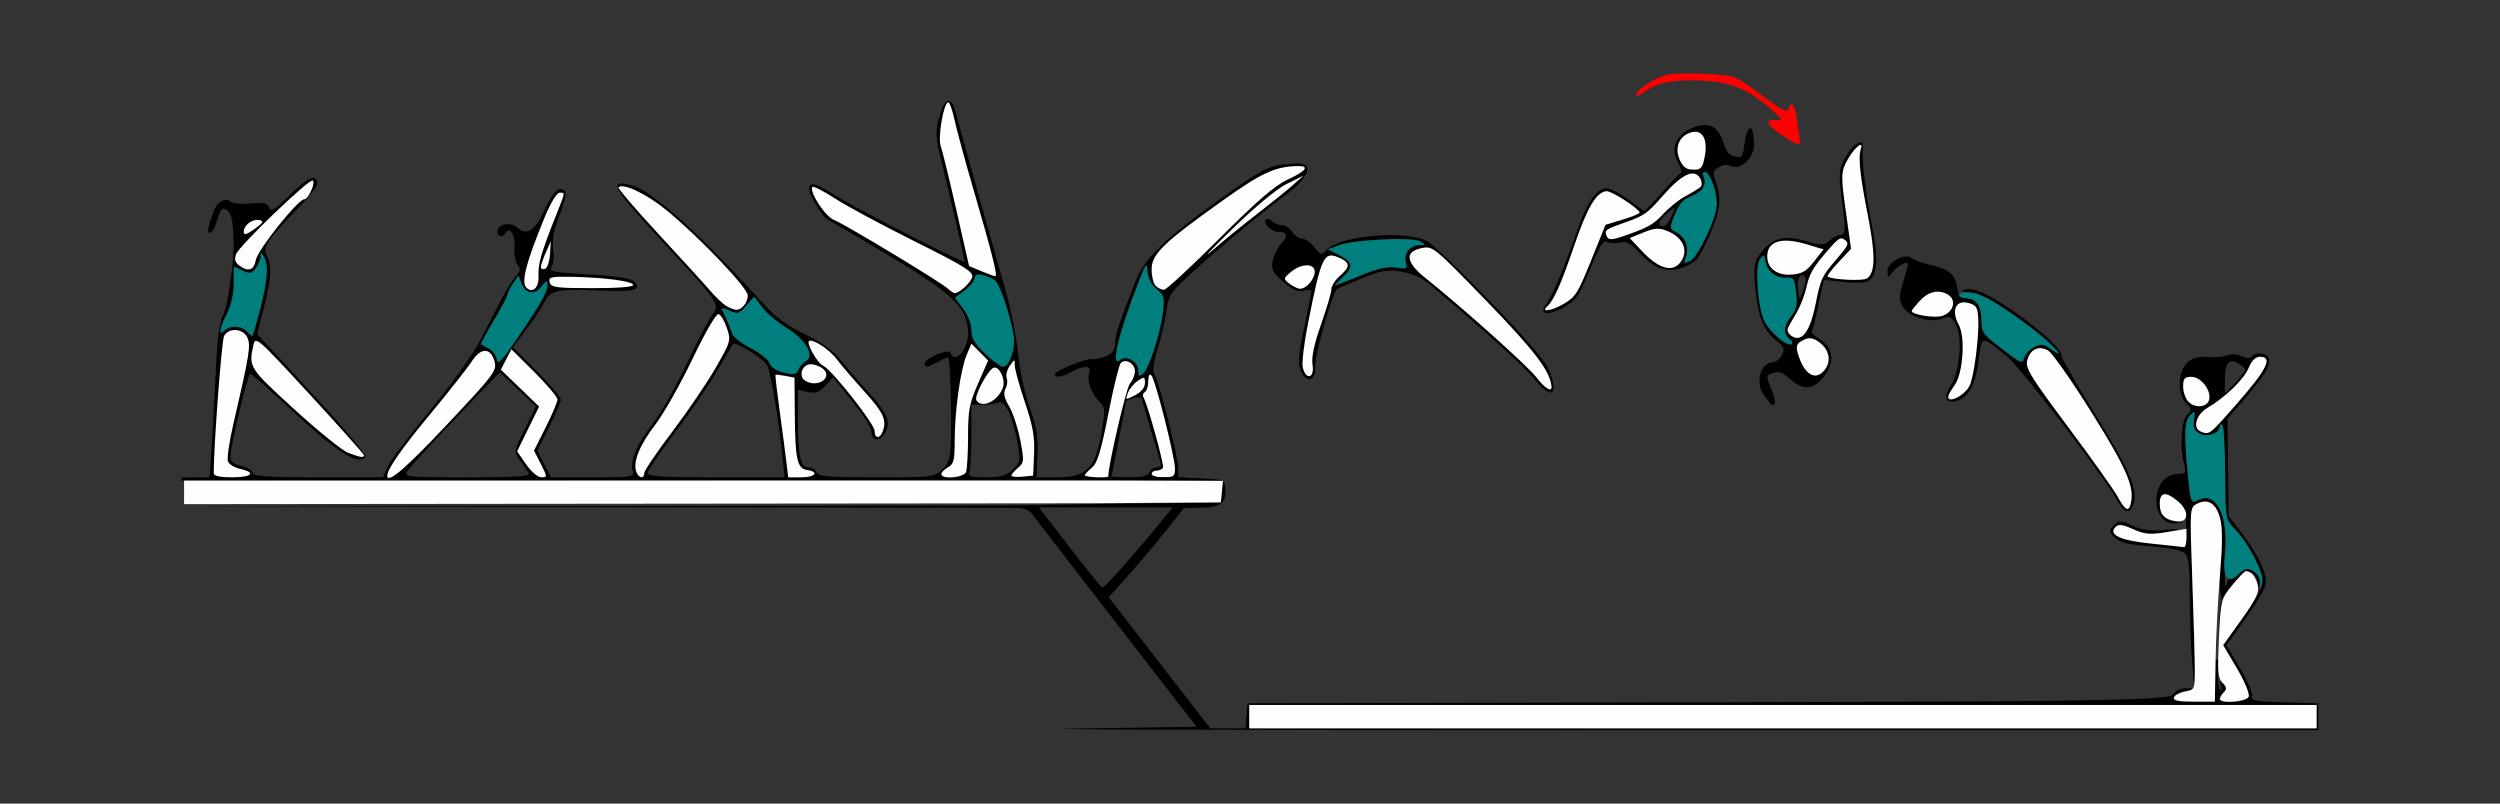 <?xml version="1.0" encoding="UTF-8" standalone="no"?>
<!-- Created with Inkscape (http://www.inkscape.org/) -->

<svg
   xmlns:dc="http://purl.org/dc/elements/1.1/"
   xmlns:cc="http://creativecommons.org/ns#"
   xmlns:rdf="http://www.w3.org/1999/02/22-rdf-syntax-ns#"
   xmlns:svg="http://www.w3.org/2000/svg"
   xmlns="http://www.w3.org/2000/svg"
   xmlns:sodipodi="http://sodipodi.sourceforge.net/DTD/sodipodi-0.dtd"
   xmlns:inkscape="http://www.inkscape.org/namespaces/inkscape"
   id="svg3336"
   version="1.1"
   inkscape:version="0.91 r13725"
   width="700"
   height="225"
   viewBox="0 0 700 225"
   sodipodi:docname="bb930301.svg">
  <rect x="0" y="0" width="700" height="225" fill="#333333" stroke="none"/>
  <defs
     id="defs3340" />
  <sodipodi:namedview
     pagecolor="#b1b1b1"
     bordercolor="#666666"
     borderopacity="1"
     objecttolerance="10"
     gridtolerance="10"
     guidetolerance="10"
     inkscape:pageopacity="0"
     inkscape:pageshadow="2"
     inkscape:window-width="1663"
     inkscape:window-height="939"
     id="namedview3338"
     showgrid="false"
     inkscape:zoom="1.4142136"
     inkscape:cx="354.92394"
     inkscape:cy="136.59162"
     inkscape:window-x="0"
     inkscape:window-y="0"
     inkscape:window-maximized="0"
     inkscape:current-layer="svg3336" />
  <g
     id="g4471"
     transform="translate(-13.993,2.399)">
    <g
       transform="matrix(0.743,0.581,-0.581,0.743,212.237,-231.823)"
       id="g4442">
      <path
         inkscape:connector-curvature="0"
         style="fill:#000000"
         d="m 445.672,14.066 c -1.031,0.132 -1.625,2.616 -1.105,6.244 0.581,4.054 1.362,5.222 7.539,11.25 5.615,5.48 6.653,6.926 5.6,7.803 -0.711,0.592 -1.423,2.153 -1.582,3.469 -0.231,1.908 -1.235,2.753 -4.963,4.182 -6.432,2.465 -8.879,5.429 -8.879,10.754 0,3.873 0.462,4.724 5.375,9.92 5.784,6.117 9.54,8.24 14.58,8.24 2.661,0 3.267,0.389 3.639,2.338 0.253,1.33 -0.103,2.794 -0.826,3.396 -2.732,2.275 -0.38,7.98 3.791,9.195 3.897,1.135 4.283,1.147 4.283,0.131 0,-0.483 -1.66,-1.815 -3.689,-2.959 -3.446,-1.943 -3.602,-2.208 -2.344,-4.01 1.055,-1.511 2.176,-1.869 5.168,-1.652 5.164,0.374 7.408,-1.713 7.408,-6.891 0,-5.28 -3.122,-8.372 -7.887,-7.814 -1.945,0.228 -3.331,-0.019 -3.334,-0.594 -0.003,-0.541 -1.49,-3.888 -3.305,-7.436 -1.815,-3.548 -3.18,-6.555 -3.033,-6.684 0.147,-0.129 2.456,-1.574 5.129,-3.211 2.673,-1.637 5.113,-3.777 5.422,-4.754 0.904,-2.856 -1.866,-6.963 -8.635,-12.812 -7.881,-6.811 -15.33,-14.248 -16.738,-16.713 -0.586,-1.025 -1.145,-1.452 -1.613,-1.393 z m 11.037,41.564 c 0.705,0.032 1.483,1.195 2.256,3.42 1.182,3.402 1.055,3.443 -1.664,0.539 -1.171,-1.251 -1.846,-2.733 -1.5,-3.295 0.283,-0.459 0.588,-0.679 0.908,-0.664 z"
         id="path4394" />
      <path
         inkscape:connector-curvature="0"
         style="fill:#fefefe"
         d="m 470.554,75.786 c -3.285,-2.061 -3.55,-2.771 -2.07,-5.545 0.657,-1.232 1.959,-1.813 4.061,-1.813 3.891,0 6.435,2.638 6.023,6.245 -0.386,3.384 -3.668,3.84 -8.014,1.113 z"
         id="path4411" />
      <path
         inkscape:connector-curvature="0"
         style="fill:#fefefe"
         d="m 462.449,71.071 c -0.212,-0.681 -0.59,-3.023 -0.839,-5.206 -0.249,-2.183 -1.354,-5.836 -2.456,-8.119 -1.604,-3.323 -1.948,-5.522 -1.727,-11.032 0.247,-6.164 0.471,-6.881 2.145,-6.881 1.721,0 1.844,0.519 1.553,6.562 -0.289,6.017 -0.031,7.124 3.104,13.313 3.902,7.702 4.14,11.812 0.712,12.3 -1.159,0.165 -2.281,-0.257 -2.493,-0.938 z"
         id="path4409" />
      <path
         inkscape:connector-curvature="0"
         style="fill:#fefefe"
         d="m 444.764,58.276 c -3.311,-3.67 -0.861,-7.518 6.631,-10.42 l 4.907,-1.9 0,4.498 c 0,3.705 -0.462,4.943 -2.621,7.018 -3.041,2.923 -6.707,3.254 -8.916,0.805 z"
         id="path4407" />
      <path
         inkscape:connector-curvature="0"
         style="fill:#fefefe"
         d="m 462.159,46.162 0.481,-5.391 -8.256,-7.969 c -7.578,-7.315 -8.308,-8.338 -8.889,-12.465 -0.581,-4.119 0.234,-7.35 1.183,-4.691 0.873,2.445 4.585,6.296 13.451,13.953 9.351,8.076 12.576,12.284 11.652,15.204 -0.437,1.381 -8.04,6.75 -9.559,6.75 -0.3,0 -0.328,-2.426 -0.064,-5.391 z"
         id="path3416" />
      <path
         inkscape:connector-curvature="0"
         style="fill:#007f7f"
         d="m 455.834,73.677 c -3.923,-1.735 -12.617,-11.228 -12.617,-13.776 0,-1.952 0.102,-1.984 1.709,-0.525 2.193,1.991 5.613,1.983 7.817,-0.019 1.635,-1.484 1.908,-1.397 4.98,1.59 2.527,2.457 3.251,3.913 3.251,6.539 0,3.736 1.339,5.629 3.98,5.629 0.956,0 1.477,0.422 1.16,0.938 -0.815,1.323 -6.946,1.099 -10.28,-0.376 z"
         id="path3412" />
    </g>
    <path
       sodipodi:nodetypes="ccsccsssssssssssscsssssssssssccssscssccsscscscccccccccccsccccsssssccsccccscccscccccsccsccscsccsccccscccsssscsssscccccsssssssccccssccc"
       inkscape:connector-curvature="0"
       id="path4372"
       d="m 646.646,96.574 c -0.158,-0.004 -0.315,0.001 -0.469,0.016 -0.74,0.069 -1.407,0.349 -1.725,0.865 -0.35,0.568 -1.387,0.522 -2.799,-0.123 -1.272,-0.581 -2.979,-0.699 -3.939,-0.271 -0.932,0.415 -3.446,0.646 -5.588,0.514 -2.917,-0.18 -4.384,0.25 -5.842,1.713 -2.559,2.567 -2.657,8.74 -0.178,11.227 1.641,1.646 1.659,1.888 0.234,3.318 -1.624,1.631 -2.023,8.949 -0.758,13.893 0.59,2.305 0.41,2.578 -1.695,2.578 -3.519,0 -6.092,3.106 -6.092,7.354 0,4.281 2.492,7.068 5.764,6.443 2.107,-0.402 2.1,-0.422 -0.203,-0.545 -3.135,-0.168 -4.627,-1.78 -4.627,-5.002 0,-3.139 1.598,-3.379 4.939,-0.742 2.078,1.64 2.391,2.611 2.414,7.506 0.025,5.301 -0.09,5.598 -2.027,5.195 -1.13,-0.235 -5.291,-0.695 -9.246,-1.02 -7.481,-0.615 -10.557,-2.231 -8.387,-4.408 0.807,-0.809 1.893,-0.682 4.385,0.51 3.491,1.67 7.472,1.865 12.127,0.598 1.866,-0.508 0.987,-0.589 -2.629,-0.242 -4.084,0.392 -6.357,0.104 -9.152,-1.16 -3.479,-1.574 -3.821,-1.58 -5.285,-0.111 -1.464,1.469 -1.446,1.689 0.277,3.418 1.428,1.433 3.697,1.991 10.094,2.484 5.126,0.395 8.753,1.139 9.576,1.965 0.985,0.988 1.328,4.02 1.332,11.809 0.003,5.764 0.275,13.961 0.605,18.215 l 0.547,7.051 c 0.217,-0.837 0.242,-2.169 0.242,-4.486 0,-3.086 -0.321,-14.558 -0.715,-25.492 -0.701,-19.463 -0.676,-19.903 1.203,-20.912 3.094,-1.661 5.44,-0.269 6.557,3.891 0.726,2.706 0.722,7.241 -0.016,16.115 -0.564,6.792 4.266,20.71 -1.225,23.832 l -0.197,11.482 -5.918,0.002 c -4.32,0.001 -5.815,-0.315 -5.531,-1.17 0.214,-0.645 1.616,-1.389 3.115,-1.654 1.171,-0.207 1.839,-0.355 2.221,-0.924 l -2.105,0 c -1.361,0 -2.994,0.82 -3.729,1.871 -1.291,1.849 -42.579,1.874 -150.1,2.109 l -108.793,0.238 -0.291,3.516 -0.289,3.516 -4.914,0 -4.912,0 -14.236,-18.367 -14.236,-18.365 5.193,-5.775 c 2.856,-3.176 7.608,-8.803 10.561,-12.506 l 5.367,-6.734 4.793,-0.062 c 5.461,-0.073 7.174,-1.45 6.723,-5.398 -0.112,-0.978 -0.27,-1.736 -0.643,-2.164 l -0.299,3.045 -0.293,3.047 -37.383,0.484 c -7.624,0.099 -14.097,0.205 -18.937,0.305 -8.211,0.17 -235.717,0.323 -232.155,0.398 4.265,0.09 230.776,0.158 232.393,0.397 2.161,0.319 2.729,0.943 3.757,2.333 1.022,1.381 11.679,15.198 23.686,30.703 l 21.83,28.191 -33.979,0.488 c -18.689,0.268 42.983,0.477 137.049,0.467 l 211.027,-0.018 0,-3.75 0,-3.75 -9.537,-0.268 c -7.946,-0.222 -9.45,-0.496 -9.01,-1.646 0.29,-0.759 -1.203,-4.302 -3.318,-7.873 l -3.844,-6.494 5.154,-7.207 c 2.835,-3.964 5.419,-8.262 5.742,-9.553 0.711,-2.843 -1.727,-8.198 -6.719,-14.756 l -3.555,-4.672 -0.164,-13.609 -0.166,-13.609 4.854,-5.625 c 5.636,-6.533 7.356,-9.465 6.645,-11.324 -0.315,-0.823 -1.453,-1.285 -2.559,-1.311 z m -7.658,2.191 c 0.627,-0.001 1.405,0.329 2.338,0.984 1.845,1.296 1.821,1.39 -1.244,4.744 l -3.127,3.422 0,-4.266 c 0,-3.274 0.654,-4.881 2.033,-4.885 z M 628.254,113.033 c 0.319,-0.066 0.271,0.571 0.041,2.141 -0.309,2.113 0.062,3.026 1.557,3.828 2.162,1.161 5.701,-0.089 5.701,-2.014 0,-0.583 0.308,-0.752 0.686,-0.373 0.377,0.378 0.732,6.46 0.787,13.516 l 0.102,12.828 2.809,2.992 c 4.323,4.606 8.175,12.595 7.457,15.465 -0.332,1.326 -2.923,5.653 -5.758,9.617 l -5.156,7.207 3.846,6.494 c 2.121,3.581 3.603,7.125 3.305,7.904 -0.358,0.936 -1.814,1.414 -4.309,1.414 -3.892,0 -4.582,-0.684 -2.646,-2.625 0.872,-0.875 0.843,-1.385 -0.137,-2.297 -1.029,-0.958 -1.15,-0.863 -0.664,0.518 0.327,0.929 0.222,1.459 -0.23,1.178 -0.453,-0.281 -0.738,-2.518 -0.633,-4.971 0.105,-2.453 0.273,-8.045 0.371,-12.428 0.173,-7.755 0.272,-8.078 3.68,-12.023 3.755,-4.347 6.311,-4.634 7.059,-0.789 l 0.395,2.031 0.127,-2.076 c 0.076,-1.239 -0.662,-2.5 -1.83,-3.127 -1.619,-0.869 -2.345,-0.686 -4.205,1.066 -1.237,1.165 -2.291,1.731 -2.342,1.254 -0.051,-0.477 -0.442,0.188 -0.869,1.477 -0.472,1.425 -0.611,-1.078 -0.354,-6.383 0.661,-13.605 -2.032,-19.754 -7.549,-17.232 -2.037,0.931 -2.104,0.776 -2.844,-6.699 -1.16,-11.709 -1.03,-15.436 0.596,-17.066 0.494,-0.496 0.819,-0.787 1.01,-0.826 z m -323.35,26.645 18.699,0 18.699,0 -4.371,5.391 c -2.405,2.965 -6.72,8.028 -9.59,11.25 -2.87,3.222 -5.429,5.84 -5.686,5.818 -0.257,-0.021 -4.356,-5.082 -9.109,-11.248 z"
       style="fill:#000000" />
    <path
       sodipodi:nodetypes="cssssscssssscsssssscccccsssssssssssssccccscccsssscsscssssssssssccsssscscsccssssssssssssssscccscccscssssssssssscccsscccsssscccsccsssscccccccscsscccssssssccccssscsccccc"
       inkscape:connector-curvature="0"
       id="path4343"
       d="m 279.672,25.881 c -0.928,-0.078 -1.92,1.477 -2.725,4.588 -1.068,4.13 -0.994,5.579 0.613,12.188 2.478,10.191 6.551,27.732 6.551,28.213 0,0.761 -32.031,-15.708 -37.039,-19.043 -6.416,-4.273 -8.203,-3.315 -4.895,2.623 1.218,2.186 2.846,4.282 3.617,4.66 0.771,0.378 8.591,4.975 17.379,10.215 17.918,10.685 21.873,14.587 21.873,21.574 0,4.628 -3.77,8.849 -4.891,5.477 -0.437,-1.316 -7.26,1.545 -7.26,3.045 0,1.213 0.568,1.132 3.785,-0.537 1.517,-0.787 2.798,-1.314 2.846,-1.172 0.458,1.355 0.871,11.491 0.785,19.283 -0.098,8.926 -0.28,9.824 -2.402,11.953 -2.261,2.268 -2.538,2.303 -18.508,2.303 -13.549,0 -16.3,-0.231 -16.75,-1.406 -0.296,-0.773 -1.338,-1.406 -2.318,-1.406 -2.26,0 -2.951,-3.224 -2.951,-13.785 l 0,-7.926 2.783,0.613 c 2.23,0.491 3.213,0.15 4.938,-1.717 l 2.152,-2.33 5.344,6.625 c 2.939,3.644 5.344,7.379 5.344,8.299 0,2.502 1.981,3.245 3.414,1.279 2.303,-3.159 1.432,-5.886 -3.66,-11.457 -2.706,-2.96 -6.386,-7.22 -8.178,-9.465 -2.294,-2.875 -5.278,-5.045 -10.086,-7.334 -4.706,-2.241 -8.191,-4.751 -11.215,-8.078 -18.525,-20.383 -31.378,-32.01 -37.152,-33.609 -6.988,-1.936 -5.759,0.413 8.008,15.289 16.933,18.297 16.588,17.775 14.115,21.258 -1.065,1.5 -4.231,7.631 -7.039,13.625 -2.808,5.994 -7.055,13.441 -9.438,16.547 -4.513,5.883 -6.42,10.482 -5.523,13.316 0.484,1.531 -0.401,1.662 -11.201,1.662 l -11.727,0 -1.902,-3.742 -1.904,-3.744 3.287,-6.545 c 1.808,-3.6 3.285,-7.075 3.285,-7.721 0,-0.645 -3.012,-4.216 -6.695,-7.936 l -6.697,-6.762 3.896,-5.18 c 2.144,-2.848 4.389,-6.258 4.988,-7.578 1.436,-3.163 3.693,-3.617 15.367,-3.096 9.82,0.438 12.015,-0.157 9.578,-2.594 -0.857,-0.857 -5.049,-1.492 -12.725,-1.926 -9.497,-0.537 -11.268,-0.864 -10.393,-1.922 0.611,-0.738 0.841,-2.865 0.549,-5.053 -0.361,-2.703 0.13,-5.402 1.727,-9.488 1.227,-3.141 2.006,-6.078 1.73,-6.525 -1.346,-2.185 -3.539,-0.391 -5.805,4.752 -2.643,5.999 -5.065,7.581 -7.803,5.096 -1.856,-1.685 -5.475,-0.945 -5.475,1.119 0,1.582 1.487,1.784 2.387,0.324 1.165,-1.89 2.715,0.912 2.418,4.369 -0.156,1.819 0.229,3.926 0.855,4.684 0.914,1.105 0.802,1.75 -0.568,3.27 -0.939,1.041 -2.832,4.092 -4.207,6.779 -1.375,2.688 -4.035,7.84 -5.91,11.449 -1.876,3.609 -8.183,12.349 -14.018,19.42 -5.835,7.071 -11.139,14.138 -11.785,15.703 l -1.174,2.846 -18.012,0 c -14.611,0 -18.107,-0.249 -18.516,-1.318 -0.277,-0.725 -1.794,-1.602 -3.371,-1.949 -2.06,-0.454 -2.867,-1.172 -2.867,-2.551 0,-2.721 4.897,-23.248 5.541,-23.227 0.294,0.01 6.001,5.063 12.684,11.23 11.84,10.927 17.351,14.379 19.506,12.217 0.537,-0.538 -5.086,-7.317 -14.678,-17.699 L 86.01,91.125 87.865,83.85 C 89.959,75.639 90.173,71.975 88.719,69.25 c -1.282,-2.403 -0.002,-4.41 8.02,-12.576 3.336,-3.396 6.066,-6.754 6.066,-7.463 0,-3.107 -2.418,-2.203 -7.441,2.783 -4.427,4.394 -5.495,5.062 -5.998,3.746 -0.498,-1.301 -1.475,-1.517 -5.223,-1.156 -2.536,0.244 -5.025,0.031 -5.529,-0.475 -1.331,-1.335 -3.749,-0.117 -4.67,2.352 -1.799,4.823 -2.075,6.352 -1.146,6.352 0.528,0 1.454,-1.655 2.059,-3.678 0.909,-3.044 1.359,-3.517 2.607,-2.734 1.329,0.832 1.728,2.668 1.955,8.99 0.185,5.134 -1.662,17.984 -2.93,20.391 -1.038,1.97 -1.664,6.746 -2.088,15.938 -0.333,7.219 -0.861,16.808 -1.174,21.309 l -0.568,8.184 -7.795,0.107 0,0.842 201.666,-0.182 c 30.767,-0.028 56.518,-0.067 82.127,-0.105 l 0,-0.27 -4.73,-0.354 0,-2.398 c 0,-3.225 -5.505,-24.941 -6.684,-26.365 -0.639,-0.772 -0.326,-3.155 0.984,-7.512 1.055,-3.509 2.159,-8.353 2.453,-10.762 0.495,-4.054 1.106,-4.896 8.199,-11.318 7.161,-6.484 20.901,-17.765 26.332,-21.621 1.313,-0.932 3.074,-2.746 3.914,-4.031 2.224,-3.405 0.666,-4.414 -5.611,-3.627 -4.622,0.579 -6.595,1.645 -17.631,9.527 -15.924,11.374 -21.453,16.789 -24.117,23.611 -4.431,11.343 -5.537,14.745 -5.566,17.117 -0.022,1.8 -0.724,2.74 -2.602,3.488 -1.414,0.563 -3.2,0.931 -3.971,0.816 -1.726,-0.255 -10.272,3.276 -10.277,4.246 -0.005,1.09 2.095,0.773 4.67,-0.703 3.153,-1.808 5.702,-1.807 5.01,0.002 -0.811,2.119 0.403,5.896 2.604,8.104 1.873,1.879 1.905,2.27 0.756,9.008 -1.687,9.893 -4.189,12.417 -12.311,12.42 l -5.873,0.002 0.281,-6.33 c 0.221,-4.988 -0.251,-7.821 -2.223,-13.361 -1.431,-4.021 -2.806,-10.443 -3.215,-15 -0.393,-4.383 -2.048,-12.609 -3.676,-18.281 -4.145,-14.441 -12.775,-45.284 -13.771,-49.219 -0.525,-2.072 -1.208,-3.121 -1.93,-3.182 z m -60.275,67.963 c 1.469,-0.161 8.691,4.427 9.473,6.148 1.006,2.214 3.249,15.86 4.252,25.867 l 0.541,5.391 -19.168,0 c -15.027,0 -19.168,-0.261 -19.168,-1.209 0,-0.665 3.498,-5.833 7.773,-11.484 4.275,-5.651 9.595,-13.439 11.82,-17.307 2.226,-3.867 4.144,-7.156 4.264,-7.309 0.043,-0.055 0.115,-0.087 0.213,-0.098 z m -65.455,7.957 5.035,4.82 5.037,4.818 -3.1,6.305 c -3.088,6.282 -3.094,6.315 -1.34,8.734 0.968,1.335 2.074,2.955 2.457,3.6 0.547,0.921 -3.124,1.172 -17.148,1.172 -16.737,0 -17.786,-0.102 -16.889,-1.641 0.526,-0.902 6.579,-7.529 13.451,-14.725 z m 179.02,7.092 c 0.411,-9.3e-4 0.684,0.075 0.684,0.26 0,0.198 4.181,14.334 5.219,17.645 0.343,1.093 0.017,1.641 -0.979,1.641 -0.822,0 -1.737,0.633 -2.033,1.406 -0.386,1.009 -1.96,1.406 -5.578,1.406 -2.772,0 -5.039,-0.105 -5.037,-0.234 0.002,-0.129 0.886,-4.664 1.967,-10.078 1.081,-5.414 1.992,-10.266 2.023,-10.781 0.034,-0.562 2.502,-1.261 3.734,-1.264 z m -39.08,1.314 c 1.771,-0.142 3.869,4.613 5.066,11.645 0.818,4.806 0.727,5.268 -1.422,7.266 -1.815,1.688 -3.38,2.133 -7.486,2.133 -4.35,0 -5.1,-0.24 -4.625,-1.482 0.312,-0.816 0.566,-5.382 0.566,-10.148 l 0,-8.666 3.039,0.019 c 1.671,0.011 3.7,-0.292 4.512,-0.672 0.115,-0.054 0.232,-0.084 0.35,-0.094 z"
       style="fill:#000000" />
    <path
       style="fill:#fefefe"
       d="m 73.834,130.078 c 0.014,-7.906 2.222,-37.116 2.902,-38.391 1.304,-2.444 5.33,-2.167 6.518,0.449 1.007,2.216 0.631,4.535 -3.919,24.196 -1.144,4.944 -1.827,9.65 -1.518,10.458 0.309,0.808 1.852,1.754 3.429,2.101 4.603,1.014 3.307,2.358 -2.273,2.358 -3.49,0 -5.14,-0.376 -5.138,-1.172 z"
       id="path4211"
       inkscape:connector-curvature="0" />
    <path
       style="fill:#fefefe"
       d="m 122.43,130.8 c 0,-1.853 4.068,-7.671 12.283,-17.569 5.117,-6.165 10.229,-12.655 11.361,-14.422 2.533,-3.955 5.343,-3.948 6.394,0.018 0.681,2.569 -0.102,3.612 -13.02,17.344 -11.807,12.552 -17.018,17.031 -17.018,14.629 z"
       id="path4209"
       inkscape:connector-curvature="0" />
    <path
       style="fill:#fefefe"
       d="m 161.294,127.615 -2.511,-3.635 3.081,-6.268 3.081,-6.268 -5.359,-5.166 -5.359,-5.166 1.478,-2.867 1.478,-2.867 6.455,6.425 c 3.55,3.534 6.455,6.975 6.455,7.646 0,0.671 -1.479,4.166 -3.286,7.767 l -3.286,6.546 1.904,3.743 c 1.839,3.616 1.844,3.743 0.142,3.743 -0.99,0 -2.86,-1.591 -4.272,-3.635 z"
       id="path4207"
       inkscape:connector-curvature="0" />
    <path
       style="fill:#fefefe"
       d="m 192.123,129.588 c -0.891,-2.816 1.002,-7.421 5.411,-13.17 2.321,-3.026 6.996,-11.292 10.388,-18.369 3.708,-7.737 6.619,-12.72 7.3,-12.496 0.623,0.205 1.664,1.975 2.315,3.934 1.146,3.451 1.047,3.797 -3.19,11.166 -2.405,4.182 -7.879,12.234 -12.164,17.892 -4.285,5.658 -7.791,10.832 -7.791,11.497 0,1.796 -1.663,1.464 -2.269,-0.453 z"
       id="path4205"
       inkscape:connector-curvature="0" />
    <path
       style="fill:#fefefe"
       d="m 234.162,126.797 c -0.293,-2.449 -1.139,-8.868 -1.881,-14.264 -0.742,-5.396 -1.264,-9.894 -1.16,-9.995 0.104,-0.101 1.345,0.039 2.758,0.311 l 2.57,0.495 0.093,10.438 c 0.112,12.504 0.675,15.022 3.45,15.425 3.496,0.507 2.281,2.044 -1.617,2.044 l -3.681,0 -0.532,-4.453 z"
       id="path4203"
       inkscape:connector-curvature="0" />
    <path
       style="fill:#fefefe"
       d="m 277.57,130.345 c 0,-0.497 0.841,-1.356 1.869,-1.908 1.592,-0.854 1.869,-1.963 1.869,-7.465 0,-8.292 1.592,-19.767 3.318,-23.91 l 1.347,-3.235 2.351,2.358 2.351,2.358 -2.814,6.432 c -2.446,5.59 -2.814,7.537 -2.814,14.87 0,4.641 -0.255,9.105 -0.567,9.921 -0.622,1.625 -6.909,2.152 -6.909,0.578 z"
       id="path4201"
       inkscape:connector-curvature="0" />
    <path
       style="fill:#fefefe"
       d="m 297.196,130.757 c 0,-0.337 0.825,-1.313 1.833,-2.169 1.719,-1.459 1.759,-1.943 0.639,-7.75 -0.657,-3.406 -2.06,-7.666 -3.119,-9.465 -1.39,-2.364 -1.676,-3.719 -1.028,-4.88 0.493,-0.884 0.651,-2.249 0.351,-3.033 -0.3,-0.784 0.085,-2.329 0.856,-3.433 1.377,-1.972 1.402,-1.974 1.402,-0.1 0,1.049 1.275,5.678 2.833,10.287 2.231,6.598 2.777,9.674 2.57,14.473 l -0.263,6.094 -3.037,0.294 c -1.671,0.162 -3.037,0.018 -3.037,-0.318 z"
       id="path4199"
       inkscape:connector-curvature="0" />
    <path
       style="fill:#fefefe"
       d="m 317.757,130.697 c 0,-0.304 0.881,-1.268 1.957,-2.143 1.526,-1.239 2.54,-4.552 4.6,-15.03 1.453,-7.392 3.026,-13.825 3.494,-14.294 1.348,-1.353 3.968,0.153 3.968,2.281 0,1.064 -0.635,2.639 -1.41,3.498 -1.002,1.111 -5.985,22.489 -6.061,26.006 -0.011,0.514 -6.547,0.196 -6.547,-0.318 z"
       id="path4197"
       inkscape:connector-curvature="0" />
    <path
       style="fill:#fefefe"
       d="m 336.449,130.313 c 0,-0.516 0.606,-0.938 1.347,-0.938 0.741,0 1.562,-0.349 1.825,-0.776 0.443,-0.719 -4.32,-17.921 -5.487,-19.814 -0.286,-0.464 -0.092,-1.108 0.431,-1.432 0.522,-0.324 0.95,-1.703 0.95,-3.065 0,-1.542 0.328,-2.14 0.871,-1.585 1.098,1.123 6.606,22.924 6.606,26.148 0,2.116 -0.385,2.399 -3.271,2.399 -1.799,0 -3.271,-0.422 -3.271,-0.938 z"
       id="path4195"
       inkscape:connector-curvature="0" />
    <path
       style="fill:#fefefe"
       d="m 111.495,124.4 c -1.645,-0.615 -8.479,-6.138 -15.187,-12.273 C 83.732,100.627 83.602,100.422 84.924,94.295 c 0.575,-2.665 0.983,-2.311 15.777,13.731 8.353,9.057 15.187,16.722 15.187,17.033 0,0.78 -0.913,0.643 -4.393,-0.659 z"
       id="path4191"
       inkscape:connector-curvature="0" />
    <path
       style="fill:#fefefe"
       d="m 258.879,118.24 c 0,-1.938 -12.212,-17.391 -14.413,-18.239 -1.492,-0.574 -4.703,-6.139 -3.967,-6.877 0.849,-0.852 5.765,2.32 7.73,4.987 1.082,1.468 4.551,5.526 7.71,9.016 5.501,6.079 6.428,8.118 5.176,11.389 -0.782,2.045 -2.236,1.865 -2.236,-0.277 z"
       id="path4189"
       inkscape:connector-curvature="0" />
    <path
       style="fill:#fefefe"
       d="m 287.375,109.675 c -0.7,-1.136 3.273,-8.602 4.851,-9.116 1.537,-0.501 3.327,3.188 2.624,5.409 -1.223,3.866 -5.937,6.204 -7.475,3.707 z"
       id="path4183"
       inkscape:connector-curvature="0" />
    <path
       style="fill:#fefefe"
       d="m 329.785,107.646 c 0.418,-1.135 1.668,-2.667 2.777,-3.406 1.85,-1.233 2.017,-1.181 2.017,0.622 0,1.231 -1.037,2.503 -2.777,3.406 -2.715,1.409 -2.76,1.395 -2.017,-0.622 z"
       id="path4181"
       inkscape:connector-curvature="0" />
    <path
       style="fill:#fefefe"
       d="m 239.394,104.17 c -1.805,-1.147 -0.93,-4.285 1.27,-4.551 1.023,-0.124 2.658,0.39 3.634,1.143 3.197,2.465 -1.382,5.648 -4.904,3.409 z"
       id="path4179"
       inkscape:connector-curvature="0" />
    <path
       style="fill:#fefefe"
       d="m 217.387,83.286 c -0.975,-0.568 -3.077,-2.558 -4.673,-4.423 -1.596,-1.865 -8.103,-9.002 -14.46,-15.86 -6.357,-6.858 -11.338,-12.69 -11.069,-12.96 1.29,-1.294 7.943,1.912 13.572,6.54 9.186,7.551 22.607,21.642 22.607,23.735 0,1.979 -1.677,4.075 -3.224,4.03 -0.54,-0.016 -1.779,-0.493 -2.753,-1.061 z"
       id="path4175"
       inkscape:connector-curvature="0" />
    <path
       style="fill:#fefefe"
       d="m 279.406,78.427 c -2.044,-1.883 -29.014,-18.148 -31.938,-19.262 -2.429,-0.925 -7.082,-8.115 -5.972,-9.228 0.278,-0.278 3.146,1.203 6.374,3.292 3.228,2.089 13.276,7.491 22.329,12.005 13.734,6.848 16.385,8.496 16.005,9.953 -0.412,1.579 -3.595,4.501 -4.903,4.501 -0.289,0 -1.142,-0.567 -1.895,-1.26 z"
       id="path4173"
       inkscape:connector-curvature="0" />
    <path
       style="fill:#fefefe"
       d="m 161.403,78.157 c -1.554,-1.558 -0.158,-6.939 5.133,-19.798 1.599,-3.887 3.36,-6.797 4.112,-6.797 1.656,0 1.733,-0.474 -1.079,6.619 -4.083,10.299 -4.975,13.425 -4.793,16.784 0.171,3.143 -1.678,4.892 -3.374,3.191 z"
       id="path4171"
       inkscape:connector-curvature="0" />
    <path
       style="fill:#fefefe"
       d="m 167.897,76.641 c -0.381,-1.449 0.296,-1.629 5.789,-1.539 9.195,0.15 17.247,1.176 17.596,2.242 0.194,0.591 -3.987,0.938 -11.323,0.938 -10.289,0 -11.68,-0.189 -12.062,-1.641 z"
       id="path4169"
       inkscape:connector-curvature="0" />
    <path
       style="fill:#fefefe"
       d="m 337.57,77.625 c -0.617,-0.619 -1.121,-2.674 -1.121,-4.568 0,-4.3 3.121,-7.34 19.626,-19.118 11.168,-7.969 14.938,-9.713 21.262,-9.836 3.467,-0.067 2.399,1.377 -2.8,3.783 -3.635,1.683 -8.596,5.967 -19.181,16.567 C 347.502,72.316 340.54,78.75 339.884,78.75 c -0.656,0 -1.697,-0.506 -2.314,-1.125 z"
       id="path4167"
       inkscape:connector-curvature="0" />
    <path
       style="fill:#fefefe"
       d="m 288.696,73.503 -3.36,-1.4 -3.556,-15.661 C 279.825,47.829 277.852,39.765 277.396,38.522 276.519,36.128 278.221,26.25 279.511,26.25 c 0.39,0 1.179,2.215 1.755,4.922 0.576,2.707 2.893,11.25 5.151,18.984 5.381,18.438 6.999,24.854 6.252,24.795 -0.337,-0.027 -2.124,-0.678 -3.972,-1.449 z"
       id="path4165"
       inkscape:connector-curvature="0" />
    <path
       style="fill:#fefefe"
       d="m 80.972,71.931 c -1.168,-0.857 -1.417,-1.747 -0.88,-3.15 0.946,-2.47 20.695,-21.428 21.491,-20.63 0.795,0.797 -1.302,5.287 -2.47,5.287 -1.701,0 -12.893,14.037 -13.46,16.882 -0.6,3.011 -2.078,3.52 -4.681,1.611 z"
       id="path4163"
       inkscape:connector-curvature="0" />
    <path
       style="fill:#fefefe"
       d="m 165.421,72.373 c 0,-0.499 0.631,-2.328 1.403,-4.062 l 1.403,-3.155 -0.235,3.678 c -0.129,2.023 -0.761,3.851 -1.403,4.063 -0.643,0.212 -1.168,-0.024 -1.168,-0.523 z"
       id="path4161"
       inkscape:connector-curvature="0" />
    <path
       style="fill:#fefefe"
       d="m 358.879,61.877 c 6.541,-6.386 12.577,-11.394 15.421,-12.795 l 4.673,-2.302 -2.951,2.626 c -1.623,1.444 -6.224,5.157 -10.225,8.251 -4.001,3.094 -9.613,7.67 -12.47,10.169 -2.857,2.499 -0.359,-0.178 5.552,-5.949 z"
       id="path4159"
       inkscape:connector-curvature="0" />
    <path
       style="fill:#fefefe"
       d="m 82.243,62.522 c 0,-1.887 2.385,-3.678 4.384,-3.292 1.355,0.262 1.098,0.731 -1.357,2.485 -2.269,1.621 -3.027,1.823 -3.027,0.807 z"
       id="path4157"
       inkscape:connector-curvature="0" />
    <path
       id="path4270"
       d="m 233.447,101.92 c -2.126,-0.514 -3.69,-1.54 -4.041,-2.649 -0.315,-0.995 -2.664,-2.873 -5.22,-4.172 -2.556,-1.299 -4.872,-3.084 -5.147,-3.965 -0.427,-1.369 -1.696,-4.365 -2.971,-7.011 -0.191,-0.397 0.791,-0.201 2.183,0.435 2.298,1.05 2.731,0.923 4.711,-1.386 l 2.18,-2.543 2.315,3.045 c 1.274,1.675 4.392,4.301 6.931,5.835 5.216,3.154 7.85,7.759 5.267,9.209 -0.801,0.449 -1.744,1.543 -2.097,2.429 -0.536,1.347 -1.211,1.474 -4.11,0.773 z"
       style="fill:#007f7f"
       inkscape:connector-curvature="0" />
    <path
       id="path4268"
       d="m 332.71,101.398 c 0,-2.515 -3.34,-4.459 -5.117,-2.979 -2.766,2.303 -0.411,-7.576 5.248,-22.012 2.096,-5.346 2.22,-5.475 2.496,-2.601 0.177,1.841 1.181,3.727 2.566,4.819 2.023,1.597 2.215,2.299 1.728,6.351 -0.728,6.065 -3.89,15.855 -5.573,17.256 -1.103,0.918 -1.349,0.766 -1.349,-0.834 z"
       style="fill:#007f7f"
       inkscape:connector-curvature="0" />
    <path
       id="path4266"
       d="m 153.1,98.283 c -0.163,-1.099 -1.138,-2.463 -2.166,-3.031 -1.028,-0.568 -2.031,-1.125 -2.228,-1.237 -0.198,-0.112 1.38,-3.091 3.505,-6.619 2.125,-3.528 3.864,-6.823 3.864,-7.322 0,-0.499 0.702,-1.912 1.56,-3.14 l 1.56,-2.234 0.754,2.046 c 1.148,3.113 3.612,3.604 5.618,1.119 1.538,-1.906 1.722,-1.948 1.708,-0.391 -0.018,1.979 -2.08,5.57 -9.034,15.73 -3.835,5.603 -4.905,6.661 -5.14,5.079 z"
       style="fill:#007f7f"
       inkscape:connector-curvature="0" />
    <path
       id="path4264"
       d="m 289.835,96.672 c -2.948,-2.785 -3.854,-4.342 -3.854,-6.625 0,-1.734 -0.973,-4.264 -2.322,-6.038 l -2.322,-3.053 2.789,-2.068 c 1.534,-1.138 2.789,-2.717 2.789,-3.51 0,-1.445 2.238,-1.213 5.549,0.575 1.326,0.716 4.42,9.749 5.381,15.71 0.561,3.482 -1.222,8.651 -2.984,8.651 -0.645,0 -2.907,-1.638 -5.027,-3.641 z"
       style="fill:#007f7f"
       inkscape:connector-curvature="0" />
    <path
       id="path4262"
       d="m 83.196,90.491 c -1.414,-1.709 -4.812,-1.871 -6.374,-0.304 -1.783,1.788 -1.412,-0.628 0.748,-4.875 1.134,-2.23 1.869,-5.525 1.869,-8.38 l 0,-4.705 2.439,1.115 c 2.094,0.957 2.623,0.862 3.738,-0.668 0.715,-0.98 1.306,-2.44 1.314,-3.244 0.013,-1.286 0.123,-1.292 0.92,-0.055 1.393,2.162 1.113,6.5 -0.937,14.54 -1.029,4.037 -2.021,7.489 -2.203,7.673 -0.183,0.183 -0.864,-0.31 -1.514,-1.096 z"
       style="fill:#007f7f"
       inkscape:connector-curvature="0" />
    <g
       transform="translate(1.746,-12.485)"
       id="g4464">
      <path
         style="fill:#000000"
         d="m 367.031,71.371 c -0.13,0.018 -0.241,0.067 -0.326,0.152 -0.928,0.931 1.523,3.477 3.348,3.477 2.625,0 2.975,1.145 0.998,3.256 -1.025,1.094 -2.117,3.265 -2.428,4.822 -0.485,2.431 -0.074,3.264 2.904,5.887 2.593,2.284 4.031,2.914 5.691,2.496 1.222,-0.308 2.221,-0.275 2.221,0.07 0,0.346 -0.911,4.987 -2.025,10.314 -1.646,7.867 -1.821,10.141 -0.926,12.111 1.705,3.755 4.432,2.686 4.061,-1.592 -0.226,-2.604 4.422,-19.168 5.965,-21.258 0.122,-0.165 3.193,-1.514 6.824,-2.996 5.661,-2.311 7.261,-2.59 11.229,-1.961 2.977,0.472 5.782,1.706 7.867,3.463 14.859,12.52 26.91,23.39 29.461,26.574 4.592,5.732 6.716,4.867 4.377,-1.785 -1.013,-2.88 -5.382,-8.08 -16.426,-19.553 -8.275,-8.596 -16.378,-16.352 -18.006,-17.232 -5.74,-3.105 -24.022,-1.646 -27.881,2.225 -1.812,1.817 -1.842,1.812 -3.709,-0.568 -1.035,-1.32 -2.59,-2.398 -3.457,-2.398 -0.867,0 -2.102,-0.844 -2.744,-1.875 -0.642,-1.031 -1.921,-1.875 -2.842,-1.875 -0.921,0 -2.171,-0.499 -2.779,-1.109 -0.456,-0.458 -1.007,-0.697 -1.396,-0.645 z"
         id="path4337"
         inkscape:connector-curvature="0" />
      <path
         inkscape:connector-curvature="0"
         id="path4187"
         d="m 442.401,115.704 c -2.352,-3.093 -20.757,-19.568 -31.035,-27.779 -5.501,-4.395 -5.903,-7.375 -1.127,-8.355 3.195,-0.656 3.393,-0.495 18.224,14.801 13.505,13.927 17.906,19.724 18.214,23.988 0.123,1.707 -1.929,0.433 -4.277,-2.655 z"
         style="fill:#fefefe" />
      <path
         inkscape:connector-curvature="0"
         id="path4185"
         d="m 377.032,113.019 c -0.316,-1.262 0.339,-6.851 1.455,-12.422 3.832,-19.132 4.414,-20.317 8.956,-18.24 2.884,1.318 2.87,2.451 -0.06,5.006 -1.285,1.121 -2.336,2.772 -2.336,3.669 0,0.897 -1.303,5.335 -2.896,9.861 -1.968,5.593 -2.735,9.222 -2.395,11.325 0.606,3.745 -1.81,4.455 -2.724,0.801 z"
         style="fill:#fefefe" />
      <path
         inkscape:connector-curvature="0"
         id="path4177"
         d="m 373.309,89.531 c -1.78,-1.381 -1.773,-1.442 0.392,-3.281 2.908,-2.471 6.672,-2.508 6.672,-0.066 0,2.036 -2.341,4.754 -4.094,4.754 -0.636,0 -1.973,-0.633 -2.971,-1.407 z"
         style="fill:#fefefe" />
      <path
         inkscape:connector-curvature="0"
         style="fill:#007f7f"
         d="m 388.252,87.635 c 3.056,-2.841 2.802,-4.167 -1.19,-6.204 l -3.014,-1.538 3.069,-1.137 c 4.32,-1.601 20.589,-2.379 22.8,-1.091 1.68,0.979 1.67,1.029 -0.224,1.057 -2.626,0.038 -4.435,2.342 -3.787,4.824 0.473,1.816 0.231,1.946 -2.727,1.465 -2.349,-0.382 -5.111,0.234 -9.989,2.227 -3.708,1.516 -6.908,2.757 -7.112,2.759 -0.204,0.002 0.775,-1.061 2.174,-2.362 z"
         id="path3350" />
    </g>
    <path
       sodipodi:nodetypes="ccccccccc"
       inkscape:connector-curvature="0"
       id="path4433"
       d="m 363.778,198.271 0,-3.281 169.439,0 129.439,0 0,3.281 0,3.281 -129.439,0 -169.439,0 z"
       style="fill:#fefefe" />
    <path
       inkscape:connector-curvature="0"
       id="path4431"
       d="m 622.702,192.881 c 0.214,-0.645 1.616,-1.389 3.115,-1.654 2.655,-0.47 2.727,-0.63 2.727,-6.094 0,-3.086 -0.322,-14.558 -0.716,-25.492 -0.701,-19.463 -0.675,-19.903 1.204,-20.911 3.094,-1.661 5.439,-0.269 6.556,3.89 0.726,2.706 0.722,7.241 -0.015,16.115 -0.564,6.792 -1.115,17.517 -1.224,23.832 l -0.197,11.483 -5.919,0.002 c -4.32,9.4e-4 -5.814,-0.315 -5.53,-1.17 z"
       style="fill:#fefefe" />
    <path
       inkscape:connector-curvature="0"
       id="path4429"
       d="m 635.554,193.303 c 0,-0.412 0.508,-1.259 1.128,-1.882 0.881,-0.884 0.797,-1.464 -0.385,-2.649 -1.284,-1.288 -1.436,-3.166 -1.005,-12.415 0.499,-10.696 0.568,-10.971 3.718,-14.882 1.766,-2.191 3.497,-3.978 3.848,-3.97 1.445,0.033 2.722,1.537 3.293,3.879 0.495,2.03 -0.338,3.807 -4.533,9.672 l -5.139,7.186 3.845,6.493 c 2.121,3.581 3.603,7.126 3.305,7.906 -0.568,1.485 -8.076,2.101 -8.076,0.663 z"
       style="fill:#fefefe" />
    <path
       inkscape:connector-curvature="0"
       id="path4427"
       d="m 616.395,149.818 c -8.719,-0.889 -12.193,-2.503 -10.038,-4.665 0.84,-0.842 1.995,-0.695 4.925,0.631 3.248,1.469 4.668,1.592 9.377,0.811 l 5.549,-0.921 0,2.627 c 0,1.445 -0.315,2.57 -0.701,2.501 -0.386,-0.07 -4.486,-0.512 -9.112,-0.983 z"
       style="fill:#fefefe" />
    <path
       inkscape:connector-curvature="0"
       id="path4425"
       d="m 623.404,143.572 c -3.35,-0.465 -4.673,-1.865 -4.673,-4.947 0,-3.316 1.762,-3.506 5.18,-0.558 3.181,2.745 2.884,5.975 -0.507,5.505 z"
       style="fill:#fefefe" />
    <path
       sodipodi:nodetypes="ccccccccc"
       inkscape:connector-curvature="0"
       id="path4423"
       d="m 65.535,135.47 0,-3.292 253.442,0 37.442,0 -0.293,3.047 -0.293,3.047 -37.15,0.245 -253.15,0.245 z"
       style="fill:#fefefe" />
    <path
       inkscape:connector-curvature="0"
       id="path4419"
       d="m 630.18,118.432 c -2.354,-0.953 -1.266,-4.761 1.894,-6.631 5.083,-3.008 10.224,-8.004 11.575,-11.249 0.833,-2 1.919,-3.062 3.132,-3.062 3.711,0 1.984,3.518 -6.444,13.125 -7.777,8.865 -7.705,8.809 -10.157,7.817 z"
       style="fill:#fefefe" />
    <path
       inkscape:connector-curvature="0"
       id="path4417"
       d="m 626.792,110.129 c -0.835,-0.838 -1.518,-2.759 -1.518,-4.269 0,-2.297 0.378,-2.746 2.315,-2.746 2.623,0 5.502,3.62 4.996,6.282 -0.422,2.22 -3.874,2.657 -5.792,0.732 z"
       style="fill:#fefefe" />
    <path
       sodipodi:nodetypes="sssssssscscssscs"
       inkscape:connector-curvature="0"
       id="path4403"
       d="m 646.896,160.57 c -0.07,-1.142 -1.008,-2.549 -2.085,-3.127 -1.608,-0.863 -2.334,-0.696 -4.065,0.936 -3.194,3.01 -4.539,0.78 -3.749,-6.219 1.148,-10.182 -2.616,-17.239 -7.731,-14.493 -1.752,0.941 -1.893,0.581 -2.613,-6.7 -1.163,-11.754 -1.034,-15.474 0.593,-17.106 1.318,-1.322 1.417,-1.198 1.05,1.314 -0.309,2.113 0.062,3.026 1.557,3.828 2.162,1.161 5.701,-0.09 5.701,-2.014 0,-0.583 0.309,-0.751 0.686,-0.373 0.377,0.378 0.731,6.46 0.787,13.516 0.101,12.822 0.102,12.829 2.825,15.73 3.9,4.155 8.052,12.204 7.575,14.686 l -0.404,2.099 z"
       style="fill:#007f7f" />
    <g
       transform="matrix(0.966,-0.259,0.259,0.966,22.176,123.215)"
       id="g4435">
      <path
         style="fill:#000000"
         d="m 522.103,84.343 c -2.084,-1.025 -6.499,0.403 -6.81,2.584 -0.236,1.656 -0.163,1.686 1.271,0.529 1.735,-1.4 5.359,-2.233 4.915,-1.13 -0.162,0.403 -1.409,2.49 -2.77,4.641 -1.957,3.092 -2.332,4.443 -1.795,6.459 0.84,3.155 6.137,6.47 9.814,6.142 2.389,-0.213 2.565,-0.069 3.28,2.669 0.98,3.759 -2.426,13.103 -5.857,16.068 -2.829,2.445 -2.676,4.446 0.349,4.54 3.483,0.108 6.284,-2.794 9.019,-9.343 2.811,-6.729 2.376,-6.779 7.958,0.905 2.857,3.932 17.626,39.665 19.33,46.767 0.972,4.052 2.202,4.905 3.931,2.726 2.626,-3.309 1.849,-9.349 -3.483,-27.07 -2.962,-9.843 -5.204,-18.213 -4.982,-18.598 0.761,-1.318 -3.526,-8.199 -9.499,-15.248 -6.032,-7.119 -9.355,-9.756 -12.151,-9.639 -1,0.042 -0.352,0.549 1.874,1.463 2.608,1.072 4.869,3.122 9.675,8.776 6.687,7.866 9.475,12.294 6.752,10.722 -2.052,-1.185 -5.584,-0.237 -6.77,1.817 -0.997,1.727 -0.999,1.725 -5.424,-4.028 -4.066,-5.286 -4.353,-6.022 -3.546,-9.043 1.083,-4.051 0.333,-6.305 -2.415,-7.259 -1.687,-0.586 -2.03,-1.274 -1.734,-3.502 0.486,-3.658 -0.922,-5.739 -5.43,-8.024 -2.042,-1.035 -4.19,-2.534 -4.772,-3.33 -0.184,-0.251 -0.434,-0.448 -0.731,-0.595 z"
         id="path4380"
         inkscape:connector-curvature="0" />
      <path
         style="fill:#fefefe"
         d="m 561.248,164.385 c -0.49,-2.035 -4.251,-12.138 -8.358,-22.453 -6.53,-16.4 -7.308,-19.029 -6.201,-20.946 1.618,-2.803 4.175,-3.26 6.364,-1.136 0.931,0.904 4.229,9.954 7.327,20.113 5.497,18.021 6.222,23.295 3.785,27.517 -1.116,1.932 -1.908,1.092 -2.917,-3.094 z"
         id="path4421"
         inkscape:connector-curvature="0" />
      <path
         style="fill:#fefefe"
         d="m 522.849,124.79 c 0.23,-0.399 1.302,-1.446 2.381,-2.328 3.157,-2.578 6.46,-12.195 5.52,-16.07 -1.074,-4.427 1.011,-7.024 4.172,-5.198 2.012,1.161 2.215,1.814 1.549,4.968 -1.057,5.009 -5.523,15.788 -7.304,17.63 -2.322,2.401 -7.611,3.236 -6.318,0.998 z"
         id="path4415"
         inkscape:connector-curvature="0" />
      <path
         style="fill:#fefefe"
         d="m 519.06,99.221 c 0.135,-0.234 1.36,-1.142 2.721,-2.017 3.1,-1.993 5.975,-1.94 8.128,0.148 2.139,2.075 0.537,5.151 -2.84,5.452 -2.243,0.2 -8.561,-2.626 -8.009,-3.583 z"
         id="path4413"
         inkscape:connector-curvature="0" />
      <path
         style="fill:#007f7f"
         d="m 540.587,115.909 c -3.928,-5.079 -4.213,-5.82 -3.405,-8.843 1.092,-4.083 0.337,-6.317 -2.463,-7.289 -2.368,-0.822 -2.355,-2.055 0.018,-1.681 2.985,0.47 5.732,2.75 11.468,9.521 5.061,5.973 9.926,13.079 9.482,13.849 -0.077,0.134 -0.943,-0.737 -1.923,-1.936 -1.488,-1.821 -2.169,-2.096 -4.131,-1.671 -1.292,0.28 -2.892,1.203 -3.555,2.051 -1.203,1.539 -1.215,1.53 -5.493,-4.001 z"
         id="path4401"
         inkscape:connector-curvature="0" />
    </g>
    <path
       inkscape:connector-curvature="0"
       id="path3410"
       d="m 512.815,35.384 c -4.225,-2.835 -4.815,-4.361 -1.612,-4.168 1.987,0.12 1.957,-0.005 -0.557,-2.332 -5.928,-5.487 -11.091,-7.993 -17.581,-8.531 -8.877,-0.737 -14.694,0.111 -18.098,2.638 -1.623,1.205 -2.924,1.77 -2.892,1.255 0.108,-1.734 5.98,-5.349 9.524,-5.862 1.934,-0.28 6.874,-0.297 10.978,-0.038 7.435,0.47 7.487,0.491 14.616,5.867 5.434,4.098 7.248,5.054 7.546,3.976 0.703,-2.549 1.904,-1.402 2.327,2.224 0.228,1.952 0.582,4.51 0.787,5.685 0.458,2.629 -0.193,2.537 -5.037,-0.714 z"
       style="fill:#fe0000" />
    <path
       inkscape:connector-curvature="0"
       id="path4370"
       d="m 356.424,132.182 c -0.077,-0.071 -0.308,-0.13 -0.4,-0.189 -1.033,-0.236 -9.105,-0.695 -15.641,-0.732 l -26.984,0.215 -32.332,0.26 37.678,0.221 z"
       style="fill:#000000" />
    <g
       id="g4450"
       transform="matrix(-0.353,-0.874,0.874,-0.353,591.218,479.282)">
      <path
         id="path4452"
         d="m 445.672,14.066 c -1.031,0.132 -1.625,2.616 -1.105,6.244 0.581,4.054 1.362,5.222 7.539,11.25 5.615,5.48 6.653,6.926 5.6,7.803 -0.711,0.592 -1.423,2.153 -1.582,3.469 -0.231,1.908 -1.235,2.753 -4.963,4.182 -6.432,2.465 -8.879,5.429 -8.879,10.754 0,3.873 0.462,4.724 5.375,9.92 5.784,6.117 9.54,8.24 14.58,8.24 2.661,0 3.267,0.389 3.639,2.338 0.253,1.33 -0.103,2.794 -0.826,3.396 -2.732,2.275 -0.38,7.98 3.791,9.195 3.897,1.135 4.283,1.147 4.283,0.131 0,-0.483 -1.66,-1.815 -3.689,-2.959 -3.446,-1.943 -3.602,-2.208 -2.344,-4.01 1.055,-1.511 2.176,-1.869 5.168,-1.652 5.164,0.374 7.408,-1.713 7.408,-6.891 0,-5.28 -3.122,-8.372 -7.887,-7.814 -1.945,0.228 -3.331,-0.019 -3.334,-0.594 -0.003,-0.541 -1.49,-3.888 -3.305,-7.436 -1.815,-3.548 -3.18,-6.555 -3.033,-6.684 0.147,-0.129 2.456,-1.574 5.129,-3.211 2.673,-1.637 5.113,-3.777 5.422,-4.754 0.904,-2.856 -1.866,-6.963 -8.635,-12.812 -7.881,-6.811 -15.33,-14.248 -16.738,-16.713 -0.586,-1.025 -1.145,-1.452 -1.613,-1.393 z m 11.037,41.564 c 0.705,0.032 1.483,1.195 2.256,3.42 1.182,3.402 1.055,3.443 -1.664,0.539 -1.171,-1.251 -1.846,-2.733 -1.5,-3.295 0.283,-0.459 0.588,-0.679 0.908,-0.664 z"
         style="fill:#000000"
         inkscape:connector-curvature="0" />
      <path
         id="path4454"
         d="m 470.554,75.786 c -3.285,-2.061 -3.55,-2.771 -2.07,-5.545 0.657,-1.232 1.959,-1.813 4.061,-1.813 3.891,0 6.435,2.638 6.023,6.245 -0.386,3.384 -3.668,3.84 -8.014,1.113 z"
         style="fill:#fefefe"
         inkscape:connector-curvature="0" />
      <path
         id="path4456"
         d="m 462.449,71.071 c -0.212,-0.681 -0.59,-3.023 -0.839,-5.206 -0.249,-2.183 -1.354,-5.836 -2.456,-8.119 -1.604,-3.323 -1.948,-5.522 -1.727,-11.032 0.247,-6.164 0.471,-6.881 2.145,-6.881 1.721,0 1.844,0.519 1.553,6.562 -0.289,6.017 -0.031,7.124 3.104,13.313 3.902,7.702 4.14,11.812 0.712,12.3 -1.159,0.165 -2.281,-0.257 -2.493,-0.938 z"
         style="fill:#fefefe"
         inkscape:connector-curvature="0" />
      <path
         id="path4458"
         d="m 444.764,58.276 c -3.311,-3.67 -0.861,-7.518 6.631,-10.42 l 4.907,-1.9 0,4.498 c 0,3.705 -0.462,4.943 -2.621,7.018 -3.041,2.923 -6.707,3.254 -8.916,0.805 z"
         style="fill:#fefefe"
         inkscape:connector-curvature="0" />
      <path
         id="path4460"
         d="m 462.159,46.162 0.481,-5.391 -8.256,-7.969 c -7.578,-7.315 -8.308,-8.338 -8.889,-12.465 -0.581,-4.119 0.234,-7.35 1.183,-4.691 0.873,2.445 4.585,6.296 13.451,13.953 9.351,8.076 12.576,12.284 11.652,15.204 -0.437,1.381 -8.04,6.75 -9.559,6.75 -0.3,0 -0.328,-2.426 -0.064,-5.391 z"
         style="fill:#fefefe"
         inkscape:connector-curvature="0" />
      <path
         id="path4462"
         d="m 455.834,73.677 c -3.923,-1.735 -12.617,-11.228 -12.617,-13.776 0,-1.952 0.102,-1.984 1.709,-0.525 2.193,1.991 5.613,1.983 7.817,-0.019 1.635,-1.484 1.908,-1.397 4.98,1.59 2.527,2.457 3.251,3.913 3.251,6.539 0,3.736 1.339,5.629 3.98,5.629 0.956,0 1.477,0.422 1.16,0.938 -0.815,1.323 -6.946,1.099 -10.28,-0.376 z"
         style="fill:#007f7f"
         inkscape:connector-curvature="0" />
    </g>
  </g>
</svg>
